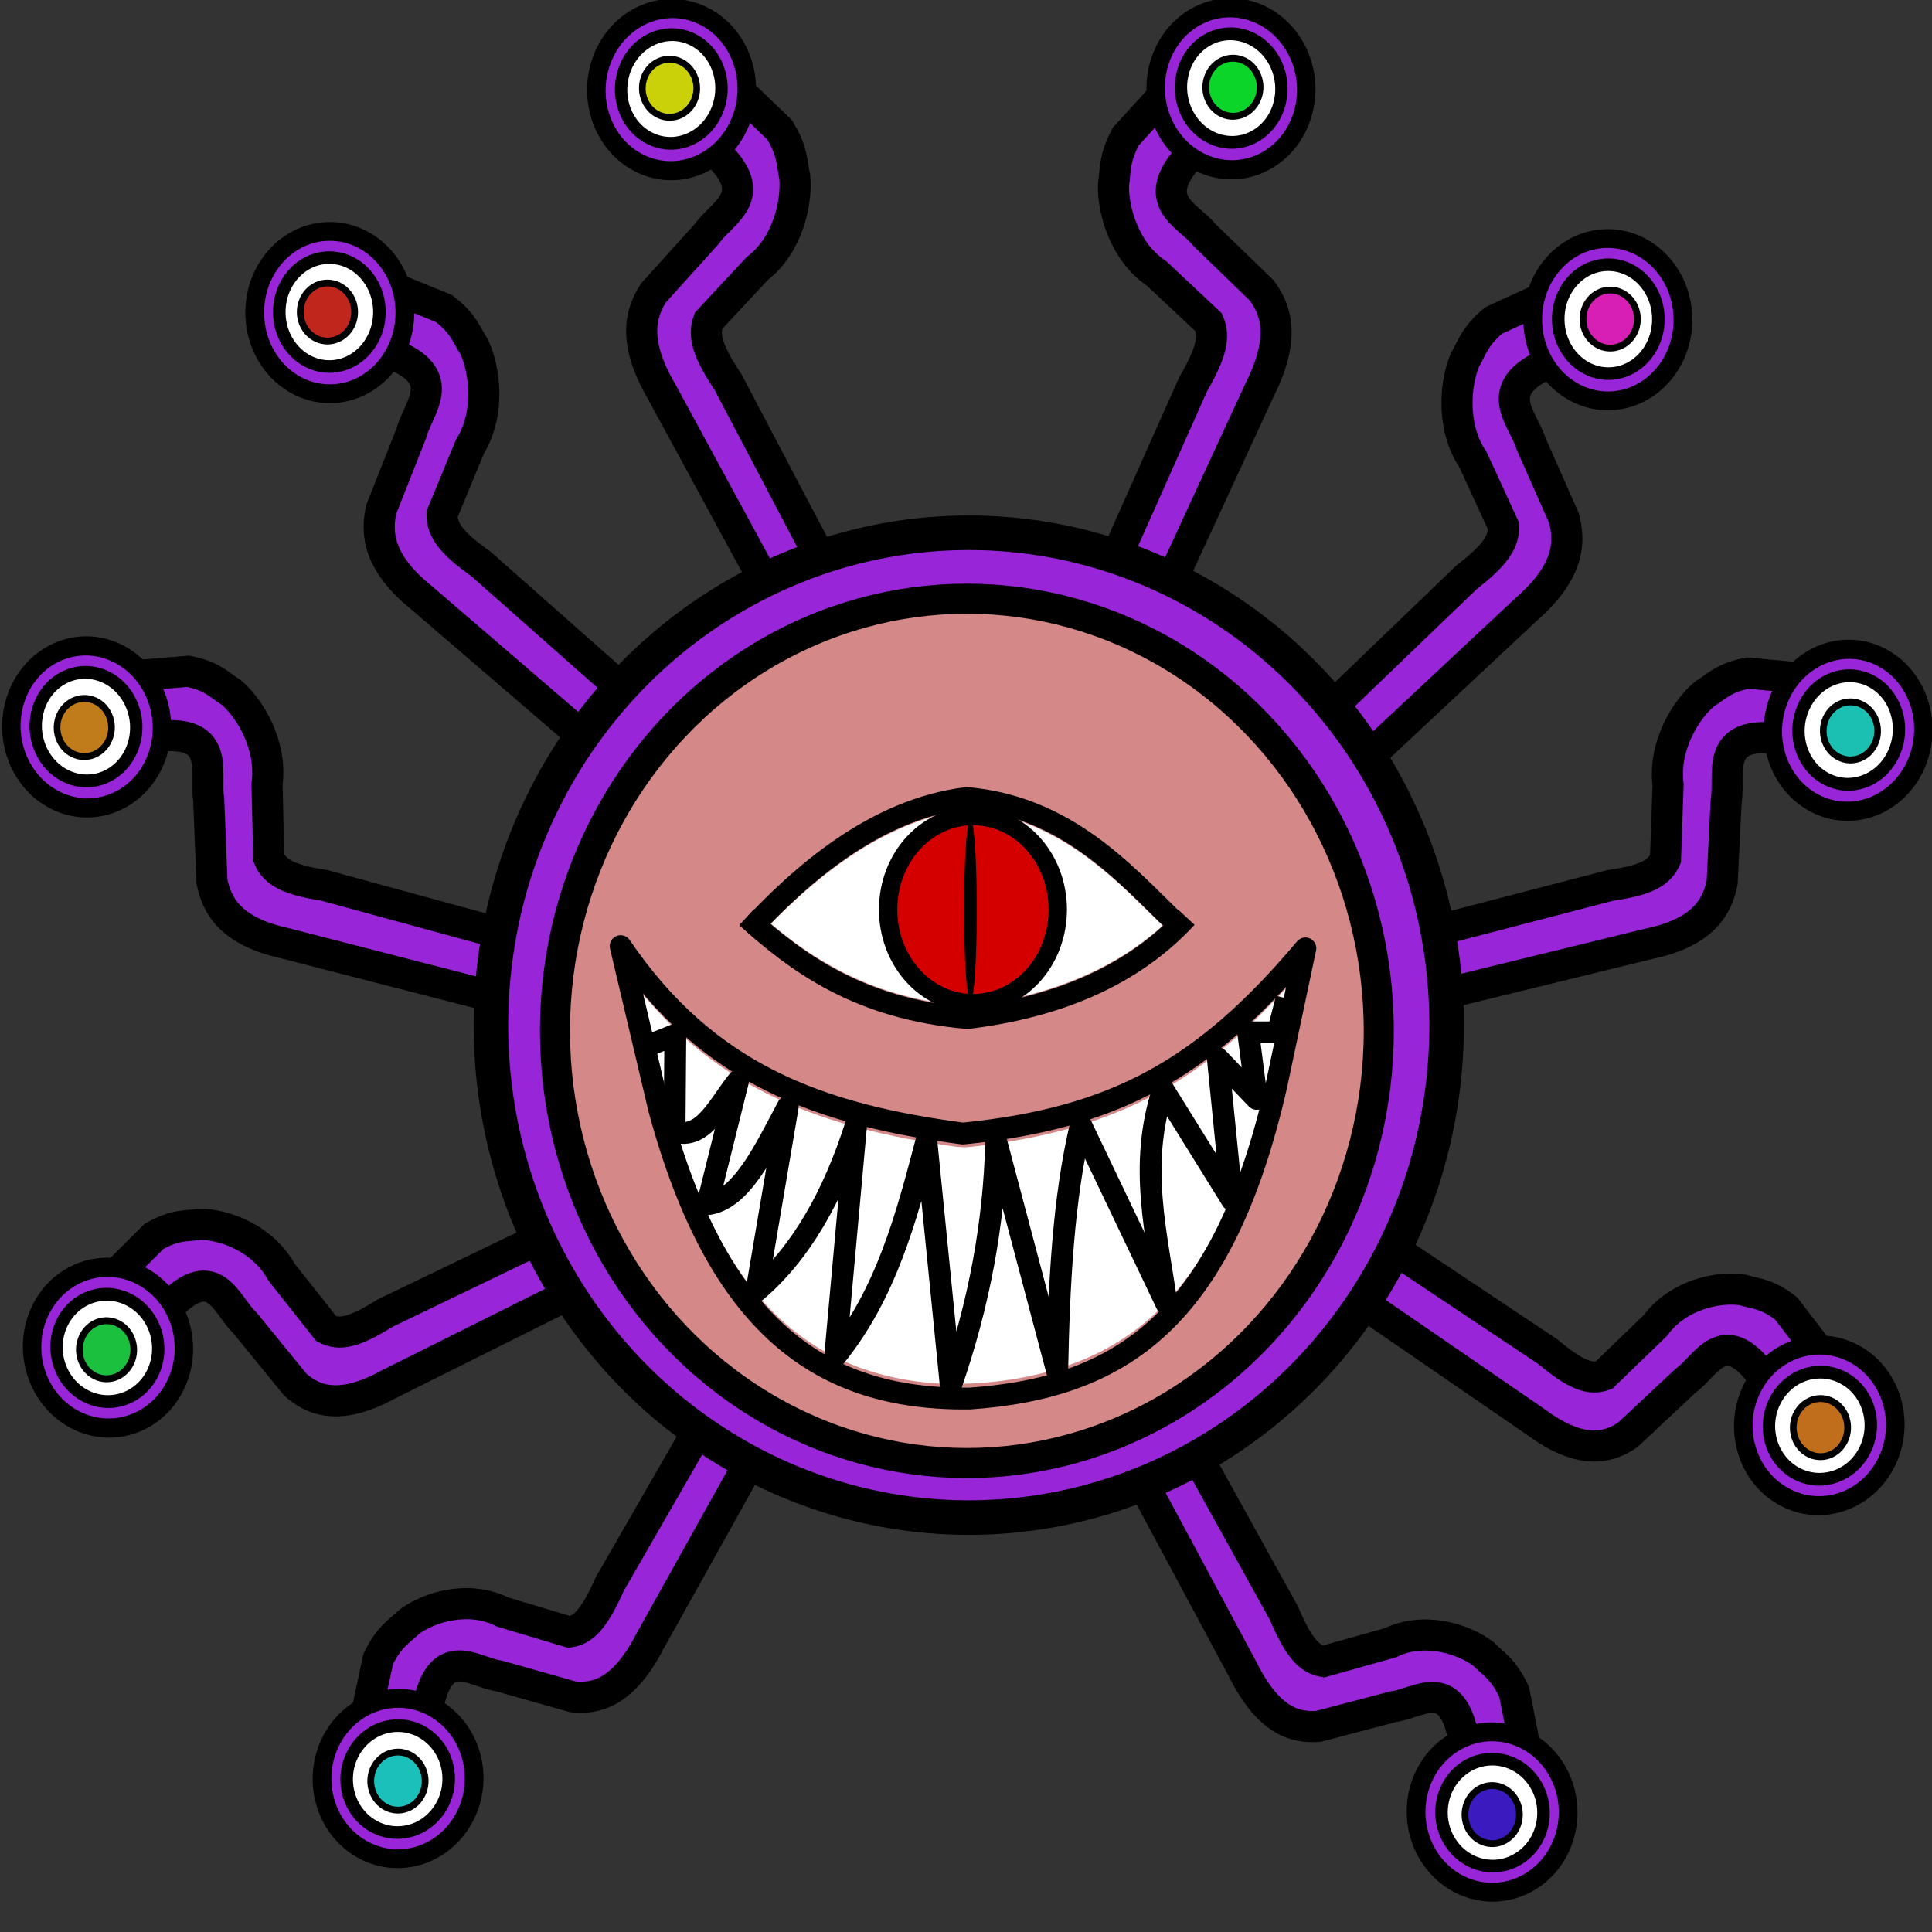 <?xml version="1.0" encoding="UTF-8" standalone="no"?>
<svg
   xmlns:dc="http://purl.org/dc/elements/1.1/"
   xmlns:cc="http://creativecommons.org/ns#"
   xmlns:rdf="http://www.w3.org/1999/02/22-rdf-syntax-ns#"
   xmlns:svg="http://www.w3.org/2000/svg"
   xmlns="http://www.w3.org/2000/svg"
   xmlns:sodipodi="http://sodipodi.sourceforge.net/DTD/sodipodi-0.dtd"
   xmlns:inkscape="http://www.inkscape.org/namespaces/inkscape"
   width="75"
   height="75"
   viewBox="0 0 75 75"
   version="1.1"
   id="SVGRoot"
   sodipodi:docname="beholder-logo.svg"
   inkscape:version="1.0.1 (3bc2e813f5, 2020-09-07)">
  <rect x="0" y="0" width="75" height="75" fill="#333333" stroke="none"/>
  <defs
     id="defs833" />
  <sodipodi:namedview
     id="base"
     pagecolor="#ffffff"
     bordercolor="#666666"
     borderopacity="1.0"
     inkscape:pageopacity="0.0"
     inkscape:pageshadow="2"
     inkscape:zoom="7.9195959"
     inkscape:cx="26.342043"
     inkscape:cy="32.302755"
     inkscape:document-units="px"
     inkscape:current-layer="layer1"
     inkscape:document-rotation="0"
     showgrid="true"
     inkscape:window-width="1920"
     inkscape:window-height="1017"
     inkscape:window-x="-8"
     inkscape:window-y="-8"
     inkscape:window-maximized="1"
     inkscape:snap-global="false">
    <inkscape:grid
       type="xygrid"
       id="grid1403" />
  </sodipodi:namedview>
  <g
     inkscape:groupmode="layer"
     id="layer5"
     inkscape:label="beholder"
     style="display:inline">
    <g
       inkscape:groupmode="layer"
       id="layer14"
       inkscape:label="eyestalk10"
       style="display:inline">
      <path
         style="fill:#9925d8;fill-opacity:1;stroke:#000000;stroke-width:1.208px;stroke-linecap:butt;stroke-linejoin:miter;stroke-opacity:1"
         d="m 52.759,50.486 6.846,4.706 c 1.807,1.338 2.853,0.995 3.574,0.519 l 2.253,-2.109 c 0.829,-0.587 1.516,-2.381 3.176,0.081 l 2.107,-1.09 -1.375,-1.796 c -0.754,-0.588 -1.182,-0.566 -1.706,-0.724 -0.908,-0.137 -2.481,0.169 -3.378,1.388 l -1.994,1.926 c -0.547,0.196 -1.106,-0.017 -2.184,-0.92 l -6.103,-4.071 z"
         id="path1622"
         sodipodi:nodetypes="ccccccccccccc"
         inkscape:transform-center-x="1.2485678"
         inkscape:transform-center-y="9.3558578" />
      <ellipse
         style="fill:#9925d8;fill-opacity:1;stroke:#000000;stroke-width:0.73;stroke-linejoin:round;stroke-miterlimit:4;stroke-dasharray:none;stroke-opacity:1"
         id="ellipse1624"
         cx="-75.785"
         cy="-51.025"
         rx="3.093"
         ry="2.972"
         transform="matrix(-0.297,-0.955,-0.943,0.334,0,0)"
         inkscape:transform-center-x="-7.6094548"
         inkscape:transform-center-y="12.423505" />
      <ellipse
         style="fill:#ffffff;fill-opacity:1;stroke:#000000;stroke-width:0.488;stroke-linejoin:round;stroke-miterlimit:4;stroke-dasharray:none;stroke-opacity:1"
         id="ellipse1626"
         cx="-75.805"
         cy="-51.043"
         rx="2.062"
         ry="1.994"
         transform="matrix(-0.297,-0.955,-0.943,0.334,0,0)"
         inkscape:transform-center-x="-7.6327816"
         inkscape:transform-center-y="12.435995" />
      <ellipse
         style="fill:#c06e1b;fill-opacity:1;stroke:#000000;stroke-width:0.263;stroke-linejoin:round;stroke-miterlimit:4;stroke-dasharray:none;stroke-opacity:1"
         id="ellipse1628"
         cx="-75.883"
         cy="-51.043"
         rx="1.121"
         ry="1.063"
         transform="matrix(-0.297,-0.955,-0.943,0.334,0,0)"
         inkscape:transform-center-x="-7.6560269"
         inkscape:transform-center-y="12.510766" />
    </g>
    <g
       inkscape:groupmode="layer"
       id="layer13"
       inkscape:label="eyestalk9"
       style="display:inline">
      <path
         style="fill:#9925d8;fill-opacity:1;stroke:#000000;stroke-width:1.208px;stroke-linecap:butt;stroke-linejoin:miter;stroke-opacity:1"
         d="m 45.302,22.919 3.601,-7.796 c 1.04,-2.069 0.601,-3.139 0.076,-3.849 L 46.759,9.125 C 46.119,8.312 44.37,7.788 46.473,5.747 l -1.255,-2.11 -1.515,1.662 c -0.462,0.866 -0.393,1.318 -0.479,1.892 -0.024,0.978 0.44,2.612 1.676,3.425 l 2.019,1.895 c 0.245,0.558 0.11,1.175 -0.607,2.42 l -3.094,6.936 z"
         id="path1610"
         sodipodi:nodetypes="ccccccccccccc" />
      <ellipse
         style="fill:#9925d8;fill-opacity:1;stroke:#000000;stroke-width:0.73;stroke-linejoin:round;stroke-miterlimit:4;stroke-dasharray:none;stroke-opacity:1"
         id="ellipse1612"
         cx="-42.496"
         cy="24.334"
         rx="2.951"
         ry="3.117"
         transform="matrix(-0.896,0.444,0.399,0.917,0,0)" />
      <ellipse
         style="fill:#ffffff;fill-opacity:1;stroke:#000000;stroke-width:0.488;stroke-linejoin:round;stroke-miterlimit:4;stroke-dasharray:none;stroke-opacity:1"
         id="ellipse1614"
         cx="-42.515"
         cy="24.314"
         rx="1.967"
         ry="2.091"
         transform="matrix(-0.896,0.444,0.399,0.917,0,0)" />
      <ellipse
         style="fill:#0cd52a;fill-opacity:1;stroke:#000000;stroke-width:0.263;stroke-linejoin:round;stroke-miterlimit:4;stroke-dasharray:none;stroke-opacity:1"
         id="ellipse1616"
         cx="-42.59"
         cy="24.314"
         rx="1.069"
         ry="1.115"
         transform="matrix(-0.896,0.444,0.399,0.917,0,0)" />
    </g>
    <g
       inkscape:groupmode="layer"
       id="layer12"
       inkscape:label="eyestalk8"
       style="display:inline">
      <path
         style="fill:#9925d8;fill-opacity:1;stroke:#000000;stroke-width:1.208px;stroke-linecap:butt;stroke-linejoin:miter;stroke-opacity:1"
         d="m 29.77,22.725 -4.083,-7.52 c -1.167,-1.989 -0.797,-3.089 -0.318,-3.835 l 2.08,-2.303 c 0.588,-0.857 2.3,-1.505 0.074,-3.39 l 1.119,-2.195 1.616,1.55 c 0.515,0.831 0.475,1.287 0.597,1.853 0.086,0.974 -0.275,2.637 -1.457,3.537 l -1.896,2.035 c -0.209,0.574 -0.036,1.18 0.758,2.372 l 3.523,6.699 z"
         id="path1598"
         sodipodi:nodetypes="ccccccccccccc" />
      <ellipse
         style="fill:#9925d8;fill-opacity:1;stroke:#000000;stroke-width:0.73;stroke-linejoin:round;stroke-miterlimit:4;stroke-dasharray:none;stroke-opacity:1"
         id="ellipse1600"
         cx="25.731"
         cy="-6.694"
         rx="2.941"
         ry="3.126"
         transform="matrix(0.925,0.38,-0.339,0.941,0,0)" />
      <ellipse
         style="fill:#ffffff;fill-opacity:1;stroke:#000000;stroke-width:0.488;stroke-linejoin:round;stroke-miterlimit:4;stroke-dasharray:none;stroke-opacity:1"
         id="ellipse1602"
         cx="25.712"
         cy="-6.713"
         rx="1.961"
         ry="2.097"
         transform="matrix(0.925,0.38,-0.339,0.941,0,0)" />
      <ellipse
         style="fill:#cbd108;fill-opacity:1;stroke:#000000;stroke-width:0.263;stroke-linejoin:round;stroke-miterlimit:4;stroke-dasharray:none;stroke-opacity:1"
         id="ellipse1604"
         cx="25.638"
         cy="-6.713"
         rx="1.066"
         ry="1.118"
         transform="matrix(0.925,0.38,-0.339,0.941,0,0)" />
    </g>
    <g
       inkscape:groupmode="layer"
       id="layer11"
       inkscape:label="eyestalk7"
       style="display:inline">
      <path
         style="fill:#9925d8;fill-opacity:1;stroke:#000000;stroke-width:1.208px;stroke-linecap:butt;stroke-linejoin:miter;stroke-opacity:1"
         d="m 44.192,57.256 4.048,7.542 c 1.027,2.076 2.104,2.285 2.949,2.217 l 2.91,-0.765 c 0.989,-0.113 2.373,-1.369 2.785,1.632 l 2.341,0.067 -0.446,-2.27 C 58.362,64.787 57.972,64.595 57.575,64.198 56.828,63.631 55.3,63.129 53.978,63.77 l -2.6,0.73 C 50.807,64.405 50.403,63.941 49.835,62.61 l -3.662,-6.613 z"
         id="path1586"
         sodipodi:nodetypes="ccccccccccccc" />
      <ellipse
         style="fill:#9925d8;fill-opacity:1;stroke:#000000;stroke-width:0.73;stroke-linejoin:round;stroke-miterlimit:4;stroke-dasharray:none;stroke-opacity:1"
         id="ellipse1588"
         cx="-59.626"
         cy="-67.696"
         rx="3.107"
         ry="2.957"
         transform="matrix(0.148,-0.989,-0.986,-0.168,0,0)" />
      <ellipse
         style="fill:#ffffff;fill-opacity:1;stroke:#000000;stroke-width:0.488;stroke-linejoin:round;stroke-miterlimit:4;stroke-dasharray:none;stroke-opacity:1"
         id="ellipse1590"
         cx="-59.646"
         cy="-67.714"
         rx="2.071"
         ry="1.984"
         transform="matrix(0.148,-0.989,-0.986,-0.168,0,0)" />
      <ellipse
         style="fill:#3b1bc0;fill-opacity:1;stroke:#000000;stroke-width:0.263;stroke-linejoin:round;stroke-miterlimit:4;stroke-dasharray:none;stroke-opacity:1"
         id="ellipse1592"
         cx="-59.724"
         cy="-67.714"
         rx="1.126"
         ry="1.058"
         transform="matrix(0.148,-0.989,-0.986,-0.168,0,0)" />
    </g>
    <g
       inkscape:groupmode="layer"
       id="layer10"
       inkscape:label="eyestalk6"
       style="display:inline">
      <path
         style="fill:#9925d8;fill-opacity:1;stroke:#000000;stroke-width:1.208px;stroke-linecap:butt;stroke-linejoin:miter;stroke-opacity:1"
         d="m 29.399,56.241 -4.166,7.468 c -1.059,2.057 -2.139,2.247 -2.984,2.164 l -2.897,-0.818 c -0.987,-0.131 -2.351,-1.411 -2.81,1.582 l -2.342,0.025 0.482,-2.261 c 0.43,-0.885 0.822,-1.069 1.226,-1.459 0.755,-0.554 2.292,-1.028 3.604,-0.364 l 2.588,0.776 c 0.571,-0.084 0.983,-0.541 1.571,-1.861 l 3.766,-6.546 z"
         id="path1574"
         sodipodi:nodetypes="ccccccccccccc" />
      <ellipse
         style="fill:#9925d8;fill-opacity:1;stroke:#000000;stroke-width:0.73;stroke-linejoin:round;stroke-miterlimit:4;stroke-dasharray:none;stroke-opacity:1"
         id="ellipse1576"
         cx="-70.608"
         cy="6.201"
         rx="3.108"
         ry="2.956"
         transform="matrix(-0.132,-0.991,0.989,-0.15,0,0)" />
      <ellipse
         style="fill:#ffffff;fill-opacity:1;stroke:#000000;stroke-width:0.488;stroke-linejoin:round;stroke-miterlimit:4;stroke-dasharray:none;stroke-opacity:1"
         id="ellipse1578"
         cx="-70.627"
         cy="6.183"
         rx="2.072"
         ry="1.983"
         transform="matrix(-0.132,-0.991,0.989,-0.15,0,0)" />
      <ellipse
         style="fill:#1bc0bb;fill-opacity:1;stroke:#000000;stroke-width:0.263;stroke-linejoin:round;stroke-miterlimit:4;stroke-dasharray:none;stroke-opacity:1"
         id="ellipse1580"
         cx="-70.706"
         cy="6.183"
         rx="1.126"
         ry="1.058"
         transform="matrix(-0.132,-0.991,0.989,-0.15,0,0)" />
    </g>
    <g
       inkscape:groupmode="layer"
       id="layer9"
       inkscape:label="eyestalk5"
       style="display:inline">
      <path
         style="fill:#9925d8;fill-opacity:1;stroke:#000000;stroke-width:1.208px;stroke-linecap:butt;stroke-linejoin:miter;stroke-opacity:1"
         d="M 18.962,38.65 11.046,36.613 C 8.892,36.141 8.402,35.096 8.227,34.211 L 8.101,31.015 C 7.926,29.97 8.668,28.2 5.854,28.618 L 5.138,26.238 7.304,26.06 c 0.919,0.176 1.2,0.522 1.669,0.818 0.719,0.606 1.598,2.032 1.392,3.567 l 0.071,2.869 c 0.245,0.558 0.775,0.842 2.131,1.051 l 6.973,1.903 z"
         id="path1546"
         sodipodi:nodetypes="ccccccccccccc" />
      <ellipse
         style="fill:#9925d8;fill-opacity:1;stroke:#000000;stroke-width:0.73;stroke-linejoin:round;stroke-miterlimit:4;stroke-dasharray:none;stroke-opacity:1"
         id="ellipse1548"
         cx="-8.364"
         cy="26.746"
         rx="2.952"
         ry="3.116"
         transform="matrix(0.893,-0.451,0.405,0.914,0,0)" />
      <ellipse
         style="fill:#ffffff;fill-opacity:1;stroke:#000000;stroke-width:0.488;stroke-linejoin:round;stroke-miterlimit:4;stroke-dasharray:none;stroke-opacity:1"
         id="ellipse1550"
         cx="-8.383"
         cy="26.726"
         rx="1.968"
         ry="2.09"
         transform="matrix(0.893,-0.451,0.405,0.914,0,0)" />
      <ellipse
         style="fill:#c07c1b;fill-opacity:1;stroke:#000000;stroke-width:0.263;stroke-linejoin:round;stroke-miterlimit:4;stroke-dasharray:none;stroke-opacity:1"
         id="ellipse1552"
         cx="-8.457"
         cy="26.726"
         rx="1.07"
         ry="1.115"
         transform="matrix(0.893,-0.451,0.405,0.914,0,0)" />
    </g>
    <g
       inkscape:groupmode="layer"
       id="layer8"
       inkscape:label="eyestalk4"
       style="display:inline">
      <path
         style="fill:#9925d8;fill-opacity:1;stroke:#000000;stroke-width:1.208px;stroke-linecap:butt;stroke-linejoin:miter;stroke-opacity:1"
         d="m 22.445,50.064 -7.375,3.685 c -1.959,1.068 -2.952,0.578 -3.607,0.003 L 9.495,51.34 C 8.747,50.64 8.292,48.763 6.337,50.965 L 4.386,49.584 5.974,48.001 c 0.821,-0.475 1.243,-0.392 1.782,-0.473 0.917,-0.006 2.437,0.522 3.174,1.858 l 1.734,2.193 c 0.517,0.273 1.098,0.141 2.279,-0.599 l 6.559,-3.162 z"
         id="path1533"
         sodipodi:nodetypes="ccccccccccccc" />
      <ellipse
         style="fill:#9925d8;fill-opacity:1;stroke:#000000;stroke-width:0.73;stroke-linejoin:round;stroke-miterlimit:4;stroke-dasharray:none;stroke-opacity:1"
         id="ellipse1535"
         cx="-44.514"
         cy="25.603"
         rx="3.075"
         ry="2.992"
         transform="matrix(0.416,-0.909,0.887,0.463,0,0)" />
      <ellipse
         style="fill:#ffffff;fill-opacity:1;stroke:#000000;stroke-width:0.488;stroke-linejoin:round;stroke-miterlimit:4;stroke-dasharray:none;stroke-opacity:1"
         id="ellipse1537"
         cx="-44.533"
         cy="25.585"
         rx="2.05"
         ry="2.007"
         transform="matrix(0.416,-0.909,0.887,0.463,0,0)" />
      <ellipse
         style="fill:#1bc03f;fill-opacity:1;stroke:#000000;stroke-width:0.263;stroke-linejoin:round;stroke-miterlimit:4;stroke-dasharray:none;stroke-opacity:1"
         id="ellipse1539"
         cx="-44.611"
         cy="25.585"
         rx="1.114"
         ry="1.07"
         transform="matrix(0.416,-0.909,0.887,0.463,0,0)" />
    </g>
    <g
       inkscape:groupmode="layer"
       id="layer7"
       inkscape:label="eyestalk3"
       style="display:inline">
      <path
         style="fill:#9925d8;fill-opacity:1;stroke:#000000;stroke-width:1.208px;stroke-linecap:butt;stroke-linejoin:miter;stroke-opacity:1"
         d="m 56.071,38.58 7.937,-1.943 c 2.159,-0.446 2.66,-1.485 2.844,-2.368 l 0.159,-3.194 c 0.186,-1.043 -0.538,-2.821 2.272,-2.37 l 0.741,-2.371 -2.164,-0.204 c -0.921,0.165 -1.206,0.508 -1.677,0.798 -0.726,0.598 -1.619,2.013 -1.429,3.55 l -0.101,2.868 c -0.25,0.555 -0.784,0.833 -2.142,1.026 l -6.992,1.819 z"
         id="path1518"
         sodipodi:nodetypes="ccccccccccccc" />
      <ellipse
         style="fill:#9925d8;fill-opacity:1;stroke:#000000;stroke-width:0.73;stroke-linejoin:round;stroke-miterlimit:4;stroke-dasharray:none;stroke-opacity:1"
         id="ellipse1521"
         cx="-77.168"
         cy="-7.94"
         rx="2.954"
         ry="3.114"
         transform="matrix(-0.887,-0.461,-0.415,0.91,0,0)" />
      <ellipse
         style="fill:#ffffff;fill-opacity:1;stroke:#000000;stroke-width:0.488;stroke-linejoin:round;stroke-miterlimit:4;stroke-dasharray:none;stroke-opacity:1"
         id="ellipse1523"
         cx="-77.187"
         cy="-7.96"
         rx="1.969"
         ry="2.089"
         transform="matrix(-0.887,-0.461,-0.415,0.91,0,0)" />
      <ellipse
         style="fill:#1bc0b3;fill-opacity:1;stroke:#000000;stroke-width:0.263;stroke-linejoin:round;stroke-miterlimit:4;stroke-dasharray:none;stroke-opacity:1"
         id="ellipse1525"
         cx="-77.262"
         cy="-7.96"
         rx="1.07"
         ry="1.114"
         transform="matrix(-0.887,-0.461,-0.415,0.91,0,0)" />
    </g>
    <g
       inkscape:groupmode="layer"
       id="layer6"
       inkscape:label="eyestalk2"
       style="display:inline">
      <path
         style="fill:#9925d8;fill-opacity:1;stroke:#000000;stroke-width:1.208px;stroke-linecap:butt;stroke-linejoin:miter;stroke-opacity:1"
         d="m 53.138,29.37 6.124,-5.729 c 1.703,-1.486 1.682,-2.654 1.452,-3.525 L 59.434,17.224 c -0.3,-1.012 -1.727,-2.211 0.947,-3.237 l -0.402,-2.462 -1.996,0.916 c -0.737,0.612 -0.836,1.057 -1.122,1.552 -0.373,0.894 -0.531,2.592 0.319,3.849 l 1.185,2.576 c 0.026,0.615 -0.32,1.13 -1.43,1.988 l -5.347,5.142 z"
         id="path1516"
         sodipodi:nodetypes="ccccccccccccc" />
      <ellipse
         style="fill:#9925d8;fill-opacity:1;stroke:#000000;stroke-width:0.729;stroke-linejoin:round;stroke-miterlimit:4;stroke-dasharray:none;stroke-opacity:1"
         id="ellipse1518"
         cx="-61.887"
         cy="15.149"
         rx="2.916"
         ry="3.151"
         transform="matrix(-0.999,0.044,0.039,0.999,0,0)" />
      <ellipse
         style="fill:#ffffff;fill-opacity:1;stroke:#000000;stroke-width:0.488;stroke-linejoin:round;stroke-miterlimit:4;stroke-dasharray:none;stroke-opacity:1"
         id="ellipse1520"
         cx="-61.906"
         cy="15.129"
         rx="1.944"
         ry="2.114"
         transform="matrix(-0.999,0.044,0.039,0.999,0,0)" />
      <ellipse
         style="fill:#d81fb5;fill-opacity:1;stroke:#000000;stroke-width:0.263;stroke-linejoin:round;stroke-miterlimit:4;stroke-dasharray:none;stroke-opacity:1"
         id="ellipse1522"
         cx="-61.979"
         cy="15.129"
         rx="1.056"
         ry="1.127"
         transform="matrix(-0.999,0.044,0.039,0.999,0,0)" />
    </g>
    <g
       inkscape:groupmode="layer"
       id="layer4"
       inkscape:label="eyestalk1"
       style="display:inline">
      <path
         style="fill:#9925d8;fill-opacity:1;stroke:#000000;stroke-width:1.208px;stroke-linecap:butt;stroke-linejoin:miter;stroke-opacity:1"
         d="M 22.73,28.677 16.389,23.224 c -1.759,-1.409 -1.783,-2.577 -1.587,-3.458 l 1.166,-2.947 c 0.26,-1.025 1.64,-2.286 -1.072,-3.192 l 0.306,-2.478 2.03,0.827 c 0.76,0.579 0.876,1.019 1.181,1.501 0.408,0.876 0.631,2.567 -0.17,3.86 l -1.084,2.626 c -0.002,0.616 0.363,1.115 1.505,1.923 l 5.542,4.901 z"
         id="path1470"
         sodipodi:nodetypes="ccccccccccccc" />
      <ellipse
         style="fill:#9925d8;fill-opacity:1;stroke:#000000;stroke-width:0.729;stroke-linejoin:round;stroke-miterlimit:4;stroke-dasharray:none;stroke-opacity:1"
         id="path1510"
         cx="12.803"
         cy="12.134"
         rx="2.915"
         ry="3.151" />
      <ellipse
         style="fill:#ffffff;fill-opacity:1;stroke:#000000;stroke-width:0.488;stroke-linejoin:round;stroke-miterlimit:4;stroke-dasharray:none;stroke-opacity:1"
         id="ellipse1512"
         cx="12.785"
         cy="12.114"
         rx="1.944"
         ry="2.114" />
      <ellipse
         style="fill:#c0261b;fill-opacity:1;stroke:#000000;stroke-width:0.263;stroke-linejoin:round;stroke-miterlimit:4;stroke-dasharray:none;stroke-opacity:1"
         id="ellipse1514"
         cx="12.711"
         cy="12.114"
         rx="1.056"
         ry="1.127" />
    </g>
    <g
       inkscape:label="Body"
       inkscape:groupmode="layer"
       id="layer1"
       style="display:inline">
      <ellipse
         style="fill:#d8ae25;stroke:#000000;stroke-width:1.208;stroke-miterlimit:4;stroke-dasharray:none"
         id="path1410"
         cx="37.534"
         cy="39.955"
         rx="16.474"
         ry="17.451" />
      <ellipse
         style="fill:#9925d8;fill-opacity:1;stroke:#000000;stroke-width:1.341;stroke-miterlimit:4;stroke-dasharray:none"
         id="ellipse1466"
         cx="37.608"
         cy="39.797"
         rx="18.55"
         ry="19.115" />
      <ellipse
         style="fill:#d48888;fill-opacity:1;stroke:#000000;stroke-width:1.167;stroke-miterlimit:4;stroke-dasharray:none"
         id="ellipse1464"
         cx="37.534"
         cy="40.018"
         rx="15.99"
         ry="16.777" />
    </g>
    <g
       inkscape:groupmode="layer"
       id="layer2"
       inkscape:label="big eye"
       style="display:inline">
      <path
         style="fill:none;stroke:#000000;stroke-width:0.839;stroke-linecap:butt;stroke-linejoin:miter;stroke-miterlimit:4;stroke-dasharray:none;stroke-opacity:1"
         d="m 29.023,36.185 c 2.052,-2.222 4.934,-4.771 8.503,-5.21 4.228,0.361 6.558,3.452 8.503,5.21"
         id="path1412"
         sodipodi:nodetypes="ccc" />
      <path
         style="fill:none;stroke:#000000;stroke-width:0.839;stroke-linecap:butt;stroke-linejoin:miter;stroke-miterlimit:4;stroke-dasharray:none;stroke-opacity:1"
         d="m 46.065,35.617 c -2.052,2.222 -4.934,3.469 -8.503,3.907 -4.228,-0.361 -6.633,-2.158 -8.578,-3.915"
         id="path1414"
         sodipodi:nodetypes="ccc" />
      <path
         style="fill:#ffffff;fill-opacity:1;stroke:none;stroke-width:0.011;stroke-miterlimit:4;stroke-dasharray:none"
         d="m 37.336,39.054 c -1.931,-0.213 -3.466,-0.676 -4.962,-1.497 -0.593,-0.325 -0.944,-0.548 -1.473,-0.933 -0.366,-0.267 -0.961,-0.741 -0.961,-0.766 -7.9e-5,-0.018 0.51,-0.523 0.83,-0.821 2.198,-2.051 4.356,-3.231 6.538,-3.577 0.212,-0.034 0.257,-0.034 0.512,-0.001 1.88,0.239 3.543,1.04 5.284,2.547 0.432,0.374 0.808,0.728 1.614,1.522 l 0.413,0.406 -0.089,0.081 c -0.049,0.045 -0.211,0.181 -0.36,0.302 -1.707,1.388 -3.958,2.296 -6.681,2.695 -0.369,0.054 -0.487,0.061 -0.663,0.042 z"
         id="path1437" />
      <ellipse
         style="fill:#d40000;stroke:#000000;stroke-width:0.712;stroke-miterlimit:4;stroke-dasharray:none"
         id="path1416"
         cx="37.77"
         cy="35.31"
         rx="3.293"
         ry="3.63" />
      <ellipse
         style="fill:#000000;fill-opacity:1;stroke:#000000;stroke-width:0.048;stroke-miterlimit:4;stroke-dasharray:none"
         id="path1422"
         cx="37.672"
         cy="35.329"
         rx="0.223"
         ry="3.441" />
    </g>
    <g
       inkscape:groupmode="layer"
       id="layer3"
       inkscape:label="mouth"
       style="display:inline">
      <path
         style="fill:#ffffff;fill-opacity:1;stroke:none;stroke-width:0.019;stroke-linejoin:round;stroke-miterlimit:4;stroke-dasharray:none"
         d="m 35.956,53.672 c -4.608,-0.484 -7.575,-3.309 -9.495,-9.042 -0.13,-0.388 -0.307,-0.954 -0.393,-1.258 -0.157,-0.552 -1.158,-4.744 -1.14,-4.773 0.005,-0.008 0.137,0.132 0.294,0.311 2.691,3.086 6.096,4.742 11.373,5.531 0.777,0.116 0.799,0.117 1.382,0.046 5.007,-0.608 8.258,-2.219 11.585,-5.743 0.34,-0.36 0.417,-0.424 0.399,-0.335 -0.117,0.585 -0.777,3.658 -0.872,4.058 -0.369,1.554 -0.965,3.344 -1.512,4.544 -1.72,3.767 -4.164,5.763 -7.929,6.474 -1.194,0.226 -2.624,0.297 -3.691,0.185 z"
         id="path1452" />
      <path
         style="fill:none;stroke:#000000;stroke-width:0.847;stroke-linecap:butt;stroke-linejoin:round;stroke-miterlimit:4;stroke-dasharray:none;stroke-opacity:1"
         d="m 25.274,40.545 0.942,-0.376 -0.03,3.76 c 1.127,0.345 1.724,-1.066 2.47,-1.982 l -1.194,4.801 c 1.318,-0.157 2.197,-2.054 3.119,-3.783 l -1.215,7.151 c 1.714,-1.46 2.978,-3.664 3.872,-6.481 l -0.82,9.035 c 1.981,-2.437 2.765,-5.402 3.544,-8.369 l 0.948,9.497 C 38.009,50.634 38.596,47.471 38.671,44.308 l 2.37,8.933 c 0.065,-3.37 0.238,-6.743 0.918,-9.583 l 3.329,6.971 c -0.374,-2.718 -1.116,-5.367 -0.133,-8.341 l 2.671,4.3 -0.551,-5.506 1.513,1.578 -0.334,-2.585 h 1.154 l 0.334,-1.316"
         id="path1441"
         sodipodi:nodetypes="cccccccccccccccccccccc" />
      <path
         style="fill:none;stroke:#000000;stroke-width:0.846;stroke-linecap:butt;stroke-linejoin:round;stroke-miterlimit:4;stroke-dasharray:none;stroke-opacity:1"
         d="m 24.093,36.728 c 3.384,4.98 7.722,6.54 13.285,7.276 5.929,-0.589 9.38,-2.534 13.297,-7.188 l -1.124,5.311 c -2.071,9.088 -5.995,11.756 -11.916,12.165 -5.8,0.069 -9.768,-2.815 -12.052,-11.252 z"
         id="path1439"
         sodipodi:nodetypes="ccccccc" />
    </g>
  </g>
</svg>
